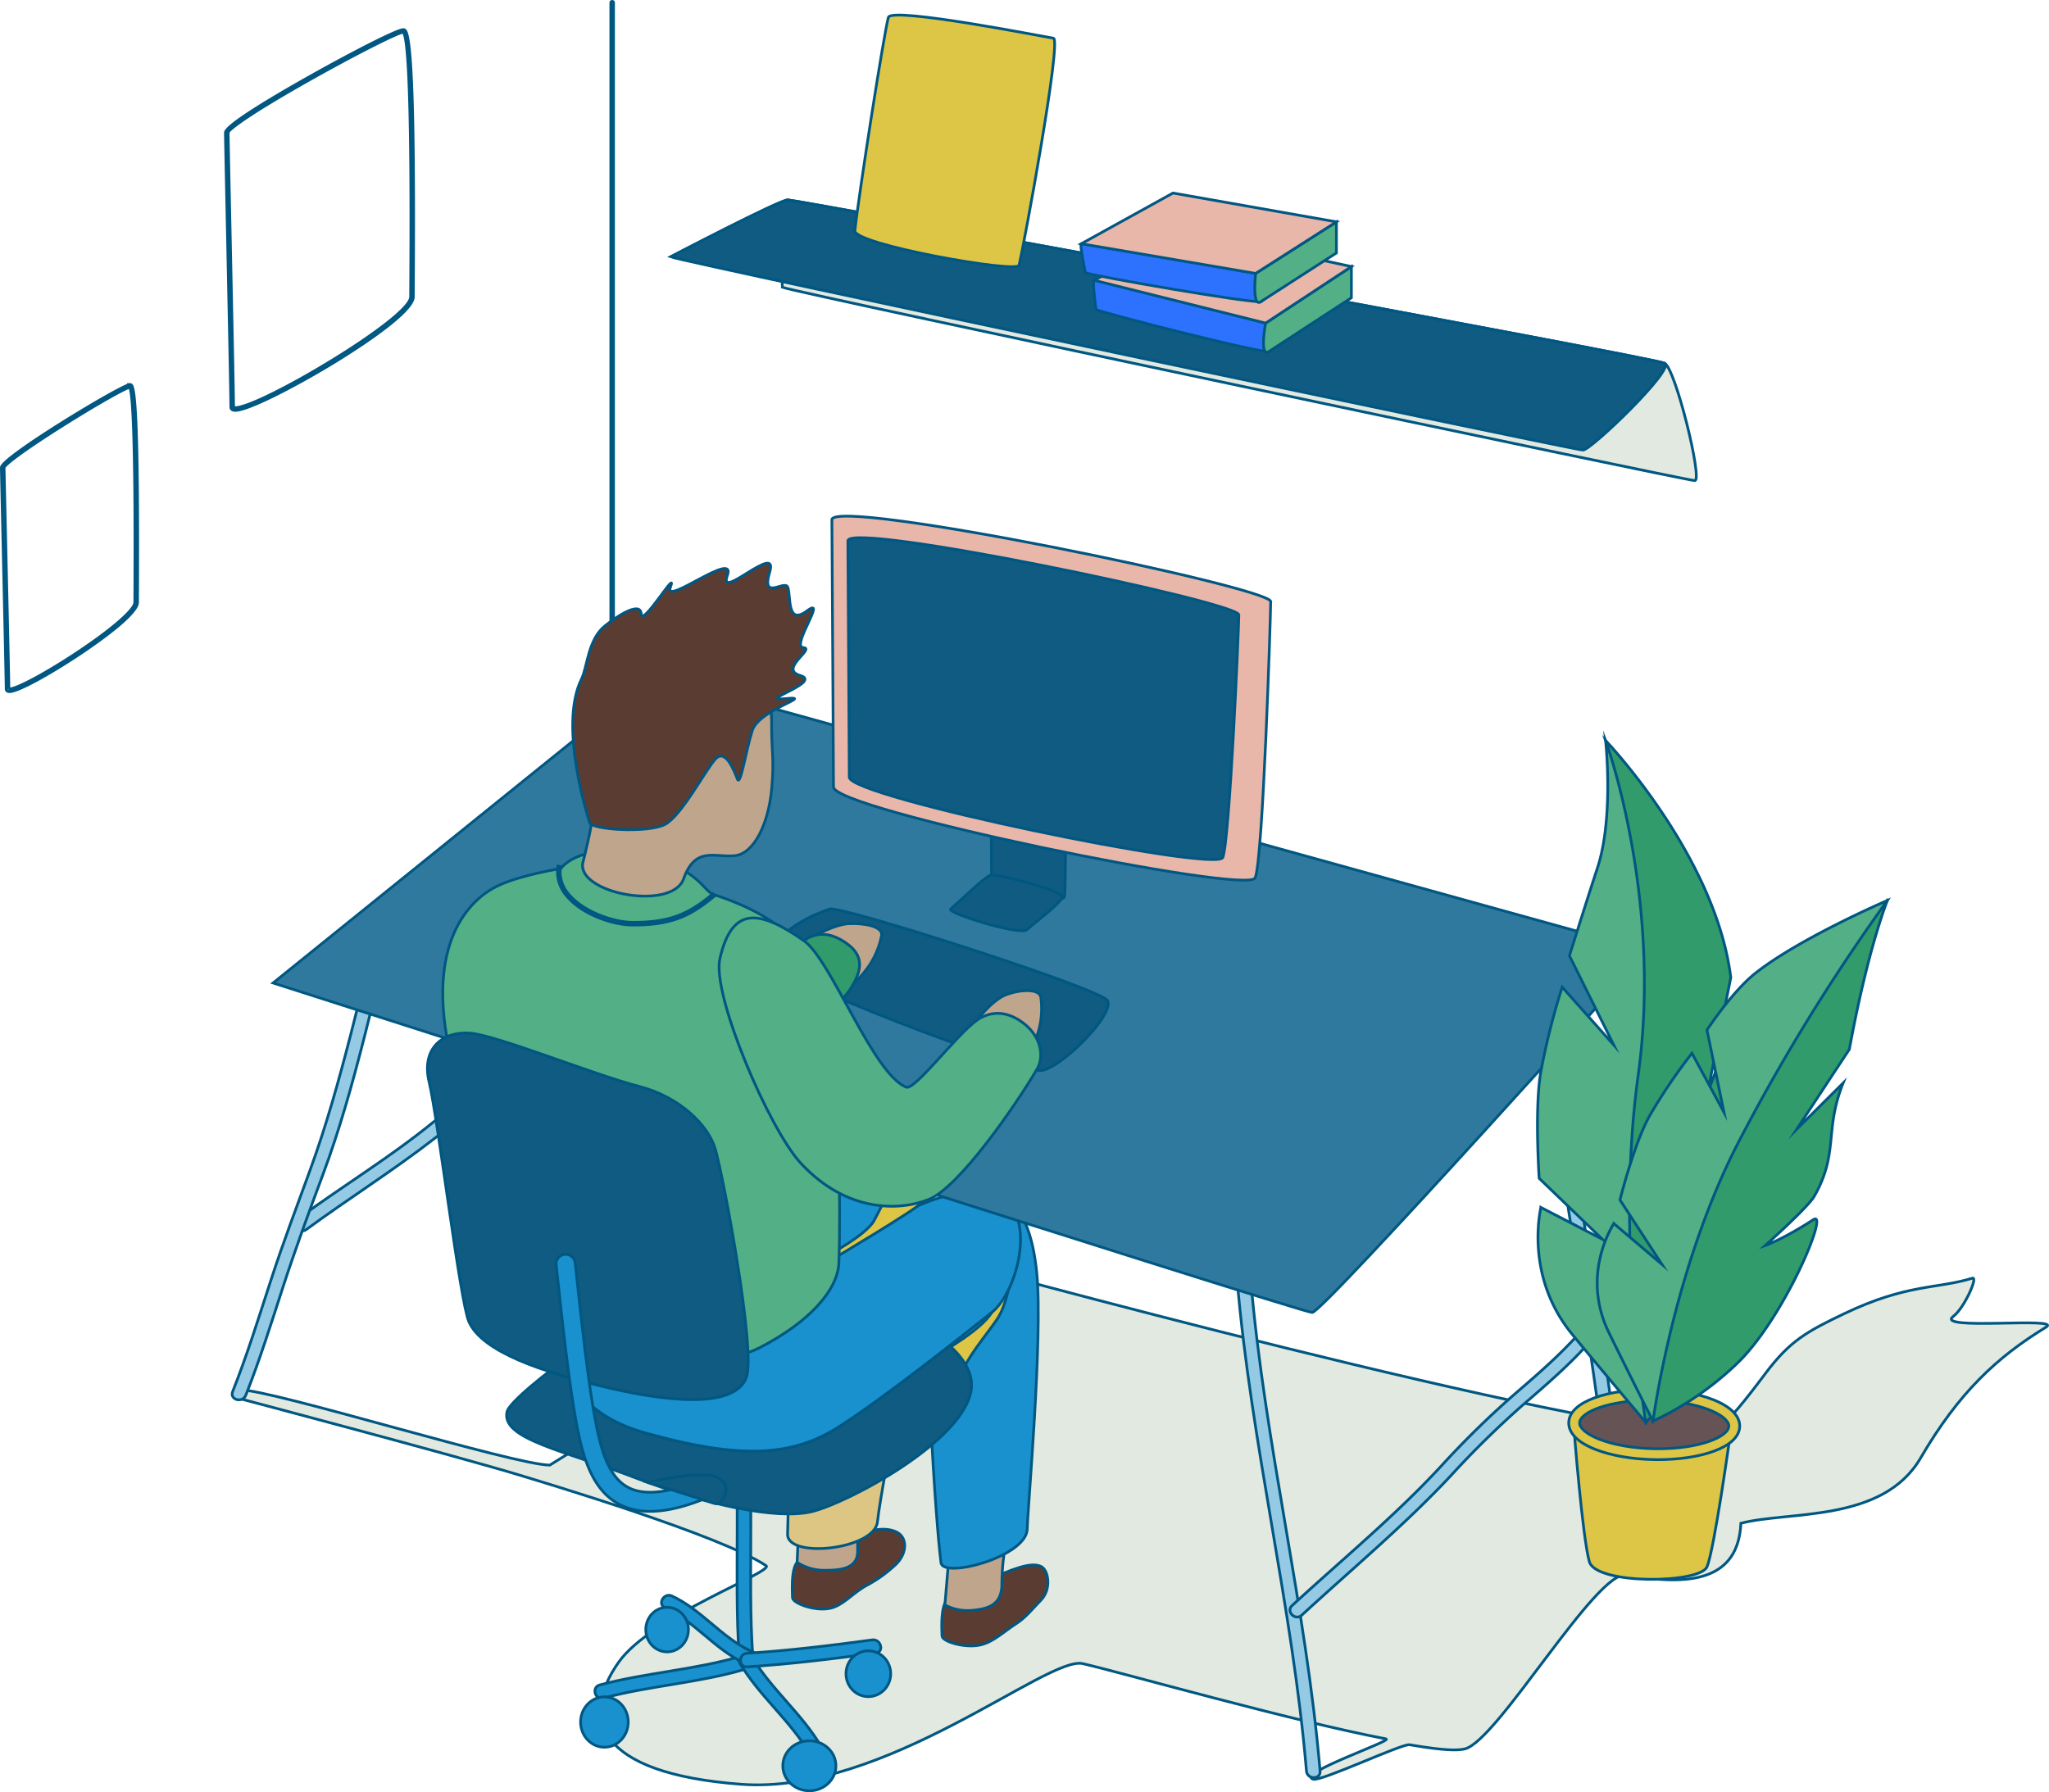 <svg xmlns="http://www.w3.org/2000/svg" width="752.268" height="658.147" viewBox="0 0 752.268 658.147">
  <g id="Group_260" data-name="Group 260" transform="translate(-314.848 -154.607)">
    <g id="Group_190" data-name="Group 190">
      <path id="Path_228" data-name="Path 228" d="M539.6,511.59a.5.5,0,0,1-.5-.5V155.607a.5.5,0,0,1,1,0V511.09A.5.5,0,0,1,539.6,511.59Z" fill="#1991ce" stroke="#005782" stroke-miterlimit="10" stroke-width="1"/>
    </g>
    <g id="Group_191" data-name="Group 191">
      <path id="Path_229" data-name="Path 229" d="M602.079,260.1S601,228,604,228s318,58,322,60,14.076,43.1,11.076,43.1S607.079,262.1,602.079,260.1Z" fill="#e2e9e1" stroke="#005782" stroke-miterlimit="10" stroke-width="1"/>
    </g>
    <g id="Group_192" data-name="Group 192">
      <path id="Path_230" data-name="Path 230" d="M561,248.9S601,228,604,228s318,58,322,60-27,31.9-30,31.9S566,250.9,561,248.9Z" fill="#0f5b81" stroke="#005782" stroke-miterlimit="10" stroke-width="1"/>
    </g>
    <g id="Group_193" data-name="Group 193">
      <path id="Path_231" data-name="Path 231" d="M689,252c-.722,3.075-60.828-7.654-60.293-12.678C630.086,226.393,639.373,166.859,641,161c1.108-3.987,57.474,7.184,60.6,7.642S690.844,244.149,689,252Z" fill="#ddc546" stroke="#005782" stroke-miterlimit="10" stroke-width="1"/>
    </g>
    <g id="Group_194" data-name="Group 194">
      <path id="Path_232" data-name="Path 232" d="M1032,638c4-3,9.2-14.677,7-14-13,4-24,2-47,13-13.836,6.618-20,10-29,22-16.145,21.526-18.665,22.614-27.334,21.667-74.025-8.091-290-68-290-68L516.717,692.64C503.717,692.64,415,665,403,665l-1,3s80.64,21.333,103.64,28.333c9.83,2.992,73.829,22.149,90.441,33.223C599.412,731.773,554,748,542,765c-14.463,20.49-8.148,40.846,44.852,44.846s112.51-47.3,125.51-44.3c14.773,3.409,76.677,21.033,111.331,27.636C826.668,793.748,790.336,806,797,808c2.889.867,32.635-13.13,35.333-12.666,13.016,2.238,17.868,2.139,20.36,1.516C864.7,793.848,901,731,912,733c23.469,4.268,41,2,42-19,17.646-4.593,52.063-.109,66-24,14-24,28-37,46-48C1072.5,638.027,1024.758,643.432,1032,638Z" fill="#e2e9e1" stroke="#005782" stroke-miterlimit="10" stroke-width="1"/>
    </g>
    <g id="Group_196" data-name="Group 196">
      <g id="Group_195" data-name="Group 195">
        <path id="Path_233" data-name="Path 233" d="M427.264,606.157c15.648-11.471,32.108-21.8,47.428-33.721,15.691-12.207,30.431-25.647,46.572-37.279,2.59-1.866.1-6.206-2.523-4.317-15.51,11.176-30.036,23.776-44.829,35.866-15.6,12.747-32.94,23.235-49.171,35.134-2.572,1.885-.081,6.227,2.523,4.317Z" fill="#95cae5" stroke="#005782" stroke-miterlimit="10" stroke-width="1"/>
      </g>
    </g>
    <g id="Group_198" data-name="Group 198">
      <g id="Group_197" data-name="Group 197">
        <path id="Path_234" data-name="Path 234" d="M456.592,484.334c-9.36,33.35-16.053,67.573-27.967,100.162-4.855,13.281-9.814,26.439-14.2,39.894-4.507,13.823-8.807,27.753-14.166,41.277-1.189,3,3.648,4.29,4.821,1.329,5.161-13.024,9.337-26.426,13.667-39.742,4.543-13.97,9.576-27.67,14.7-41.429,12.1-32.493,18.615-66.843,27.966-100.162.873-3.111-3.951-4.429-4.821-1.329Z" fill="#95cae5" stroke="#005782" stroke-miterlimit="10" stroke-width="1"/>
      </g>
    </g>
    <g id="Group_200" data-name="Group 200">
      <g id="Group_199" data-name="Group 199">
        <path id="Path_235" data-name="Path 235" d="M878.559,514.912c7.351,59.575,18.536,118.6,25.888,178.173.389,3.157,5.394,3.2,5,0-7.352-59.575-18.537-118.6-25.888-178.173-.39-3.157-5.394-3.195-5,0Z" fill="#95cae5" stroke="#005782" stroke-miterlimit="10" stroke-width="1"/>
      </g>
    </g>
    <g id="Group_201" data-name="Group 201">
      <path id="Path_236" data-name="Path 236" d="M892.73,679.522s3.153,40.107,5.64,48.61,40.523,8.073,43.175,1.871,8.34-47.157,8.34-47.157Z" fill="#ddc546" stroke="#005782" stroke-miterlimit="10" stroke-width="1"/>
    </g>
    <g id="Group_203" data-name="Group 203">
      <g id="Group_202" data-name="Group 202">
        <path id="Path_237" data-name="Path 237" d="M769.037,624.475c5.16,60.632,20.3,119.9,25.466,180.523.271,3.188,5.273,3.215,5,0C794.341,744.37,779.2,685.1,774.037,624.475c-.271-3.188-5.273-3.214-5,0Z" fill="#95cae5" stroke="#005782" stroke-miterlimit="10" stroke-width="1"/>
      </g>
    </g>
    <g id="Group_204" data-name="Group 204">
      <path id="Path_238" data-name="Path 238" d="M607.5,728.362c-2.1,2.543-1.834,9.32-1.7,12.947.075,2.052,8.11,5.087,13.7,3.939,5-1.026,8.553-5.878,14-8.674a49.1,49.1,0,0,0,10.5-7.7c4-4.106,4.142-10.02-.5-11.877-5-2-11,0-19.5,3.152C618.334,722.251,610.241,725.053,607.5,728.362Z" fill="#5b3c32" stroke="#005782" stroke-miterlimit="10" stroke-width="1"/>
    </g>
    <g id="Group_205" data-name="Group 205">
      <path id="Path_239" data-name="Path 239" d="M607.975,717.583l-.472,10.779a18.446,18.446,0,0,0,10.243,2.908c5.257-.022,11.978-.342,11.978-7.014a44.553,44.553,0,0,1,.945-10.265Z" fill="#c0a58d" stroke="#005782" stroke-miterlimit="10" stroke-width="1"/>
    </g>
    <g id="Group_207" data-name="Group 207">
      <g id="Group_206" data-name="Group 206">
        <path id="Path_240" data-name="Path 240" d="M585.5,658v58.981c0,15.505-.341,31.1.775,46.575.23,3.2,5.232,3.218,5,0-1.116-15.476-.775-31.07-.775-46.575V658c0-3.224-5-3.224-5,0Z" fill="#1991ce" stroke="#005782" stroke-miterlimit="10" stroke-width="1"/>
      </g>
    </g>
    <g id="Group_209" data-name="Group 209">
      <g id="Group_208" data-name="Group 208">
        <path id="Path_241" data-name="Path 241" d="M536.373,778.2c17.155-4.58,35.082-5.55,52.122-10.621,3.082-.917,1.769-5.743-1.33-4.821-17.04,5.071-34.967,6.041-52.122,10.62-3.112.831-1.79,5.655,1.33,4.822Z" fill="#1991ce" stroke="#005782" stroke-miterlimit="10" stroke-width="1"/>
      </g>
    </g>
    <g id="Group_211" data-name="Group 211">
      <g id="Group_210" data-name="Group 210">
        <path id="Path_242" data-name="Path 242" d="M616.544,796.335c-7.1-12.353-18.631-21.333-25.826-33.605-1.63-2.779-5.952-.264-4.317,2.524,7.2,12.281,18.735,21.263,25.826,33.6,1.6,2.794,5.926.277,4.317-2.524Z" fill="#1991ce" stroke="#005782" stroke-miterlimit="10" stroke-width="1"/>
      </g>
    </g>
    <g id="Group_213" data-name="Group 213">
      <g id="Group_212" data-name="Group 212">
        <path id="Path_243" data-name="Path 243" d="M590.205,760.787c-10.566-5.019-18.034-15.2-28.675-20.082-2.908-1.336-5.451,2.973-2.524,4.317,10.641,4.888,18.108,15.063,28.676,20.083,2.9,1.375,5.435-2.935,2.523-4.318Z" fill="#1991ce" stroke="#005782" stroke-miterlimit="10" stroke-width="1"/>
      </g>
    </g>
    <g id="Group_215" data-name="Group 215">
      <g id="Group_214" data-name="Group 214">
        <path id="Path_244" data-name="Path 244" d="M635.088,756.838c-15.249,2.062-30.605,3.919-45.966,4.9-3.2.2-3.222,5.205,0,5,15.809-1.006,31.6-2.953,47.295-5.076,3.183-.43,1.822-5.248-1.329-4.821Z" fill="#1991ce" stroke="#005782" stroke-miterlimit="10" stroke-width="1"/>
      </g>
    </g>
    <g id="Group_216" data-name="Group 216">
      <ellipse id="Ellipse_23" data-name="Ellipse 23" cx="7.825" cy="8.184" rx="7.825" ry="8.184" transform="translate(551.943 744.863)" fill="#1991ce" stroke="#005782" stroke-miterlimit="10" stroke-width="1"/>
    </g>
    <g id="Group_217" data-name="Group 217">
      <ellipse id="Ellipse_24" data-name="Ellipse 24" cx="8.746" cy="9.242" rx="8.746" ry="9.242" transform="translate(528.003 777.757)" fill="#1991ce" stroke="#005782" stroke-miterlimit="10" stroke-width="1"/>
    </g>
    <g id="Group_218" data-name="Group 218">
      <path id="Path_245" data-name="Path 245" d="M662.391,742.342c-2.1,2.543-1.834,9.41-1.7,13.037.075,2.052,8.222,4.517,13.812,3.369,5-1.026,8.735-4.888,13.888-8.193,2.945-1.89,5.977-5.6,8.612-8.307,4-4.106,2.771-11.028.112-12.357-4-2-11.612,1.607-18.224,4.239C673.274,736.366,665.129,739.033,662.391,742.342Z" fill="#5b3c32" stroke="#005782" stroke-miterlimit="10" stroke-width="1"/>
    </g>
    <g id="Group_219" data-name="Group 219">
      <path id="Path_246" data-name="Path 246" d="M663.268,726l-1.515,18a17.723,17.723,0,0,0,9.75,2c6.5-.5,11.166-2.235,11.166-9.666A85.575,85.575,0,0,1,684,722Z" fill="#c0a58d" stroke="#005782" stroke-miterlimit="10" stroke-width="1"/>
    </g>
    <g id="Group_220" data-name="Group 220">
      <path id="Path_247" data-name="Path 247" d="M644.037,578.968c5.872,1.064,12.065,5.038,10.427,28.606S638.669,697.737,637,713.477c-1.083,10.228-33.334,13.687-33,4.449.569-15.789.991-87.118,6.666-104.706S634.822,577.3,644.037,578.968Z" fill="#ddc583" stroke="#005782" stroke-miterlimit="10" stroke-width="1"/>
    </g>
    <g id="Group_221" data-name="Group 221">
      <path id="Path_248" data-name="Path 248" d="M678.9,593.515c5.963.025,14.323,5.23,16.6,28.741s-3.441,87-3.5,93.742c-.09,10.288-30.885,18.421-31.667,12.535-2-15.056-6.53-84.808-3.843-103.129S669.543,593.474,678.9,593.515Z" fill="#1991ce" stroke="#005782" stroke-miterlimit="10" stroke-width="1"/>
    </g>
    <g id="Group_222" data-name="Group 222">
      <path id="Path_249" data-name="Path 249" d="M660.464,651.244s14.665-8.25,18.491-14.647,6.989-12.842,6.989-12.842-1.369,9.256-4.43,14.373-13.273,16.379-14.491,23.641-5.2,15.653-5.972,8.24S660.464,651.244,660.464,651.244Z" fill="#ddc546" stroke="#005782" stroke-miterlimit="10" stroke-width="1"/>
    </g>
    <g id="Group_223" data-name="Group 223">
      <path id="Path_250" data-name="Path 250" d="M501,673c1.43-6.063,48.922-42.2,72.3-45.061,50.612-6.2,99.726,16.235,98.217,36.178-1.458,19.278-46.03,42.782-58.947,45.684s-38.673-2.583-64.58-12.541S498.637,683.03,501,673Z" fill="#0f5b81" stroke="#005782" stroke-miterlimit="10" stroke-width="1"/>
    </g>
    <g id="Group_224" data-name="Group 224">
      <path id="Path_251" data-name="Path 251" d="M522.545,636.131c-3.389,4.951-6.961,34.573,29.048,44.651s54.516,8.47,71.376-2.289,46.741-34.572,55.986-41.9,16.676-34.841,3.219-42.545-41.456,8.9-41.456,8.9,11.067-22.562-3.921-27.708-44.679,7.318-62.969,19.3S530.813,624.053,522.545,636.131Z" fill="#1991ce" stroke="#005782" stroke-miterlimit="10" stroke-width="1"/>
    </g>
    <g id="Group_225" data-name="Group 225">
      <path id="Path_252" data-name="Path 252" d="M415.105,515.589S792.6,636.6,796.6,636.6,919.665,503.725,919.665,503.725L555,402.665Z" fill="#30799e" stroke="#005782" stroke-miterlimit="10" stroke-width="1"/>
    </g>
    <g id="Group_226" data-name="Group 226">
      <path id="Path_253" data-name="Path 253" d="M597.477,506.417c1.942-10.678,18-16.667,22-18s99.851,29.366,102,33.666c2.667,5.334-18,25.667-24.666,25.667S596.144,513.75,597.477,506.417Z" fill="#0f5b81" stroke="#005782" stroke-miterlimit="10" stroke-width="1"/>
    </g>
    <g id="Group_227" data-name="Group 227">
      <path id="Path_254" data-name="Path 254" d="M613.618,498.479s7.516-4.39,12.9-4.661,12.71.932,11.973,4.461c-1.648,7.892-5.485,12.92-10.268,17.623S610.831,505.19,613.618,498.479Z" fill="#c0a58d" stroke="#005782" stroke-miterlimit="10" stroke-width="1"/>
    </g>
    <g id="Group_228" data-name="Group 228">
      <path id="Path_255" data-name="Path 255" d="M678.746,437.564c0,2.137.129,36.754.129,40.173s26.135,8.808,26.762,6.244.329-40.6.329-42.737S678.746,434.145,678.746,437.564Z" fill="#0f5b81" stroke="#005782" stroke-miterlimit="10" stroke-width="1"/>
    </g>
    <g id="Group_229" data-name="Group 229">
      <path id="Path_256" data-name="Path 256" d="M663.867,488.432c-1.6,1.411,25.441,9.867,28,7.6,3.8-3.367,9.7-7.534,13.2-11.8,1.646-2.007-24.774-9.127-26.7-8.2C675.669,477.332,669.669,483.332,663.867,488.432Z" fill="#0f5b81" stroke="#005782" stroke-miterlimit="10" stroke-width="1"/>
    </g>
    <g id="Group_230" data-name="Group 230">
      <path id="Path_257" data-name="Path 257" d="M490,519c4.263,12.791,14,19,33,30,21.23,12.291,38.961,12.514,50,8s46.754-26.71,54.6-40.1c2.544-4.339,5.483-10.313-1.478-15.519s-12.306-4.07-16.176-1.332C602.492,505.327,557.158,518.264,554,517c-12.329-4.944-29.83-12.9-40-20C497.776,485.676,485,504,490,519Z" fill="#319b6b" stroke="#005782" stroke-miterlimit="10" stroke-width="1"/>
    </g>
    <g id="Group_231" data-name="Group 231">
      <path id="Path_258" data-name="Path 258" d="M673.542,529.251S679,522,684,520s12.552-2.577,13,1c1,8-1,14-4,20S673.082,536.5,673.542,529.251Z" fill="#c0a58d" stroke="#005782" stroke-miterlimit="10" stroke-width="1"/>
    </g>
    <g id="Group_232" data-name="Group 232">
      <path id="Path_259" data-name="Path 259" d="M618.7,615.659s14.1-7.458,17.011-12.753,7.688-15.464,7.688-15.464,12.978,4.373,9.867,8.769c-1.684,2.379-33.183,21.057-33.183,21.057Z" fill="#ddc546" stroke="#005782" stroke-miterlimit="10" stroke-width="1"/>
    </g>
    <g id="Group_233" data-name="Group 233">
      <path id="Path_260" data-name="Path 260" d="M520.8,473.536S505.729,475.954,497.4,480s-26.134,18.279-17.85,59.02c3.519,17.312,17.471,40.544,17.618,43.707.881,18.914,2.112,51.178,10.006,58.156,16.791,14.84,68.475,17.981,86.563,8.652s28.737-21.109,29.1-31.227c.8-21.986-.33-61.371-1.838-81.314-2.34-30.931-17-45-44.095-53.869-3.854-1.262-5.329-9.1-23.691-13.827C527.907,462.78,520.8,473.536,520.8,473.536Z" fill="#53af85" stroke="#005782" stroke-miterlimit="10" stroke-width="1"/>
    </g>
    <g id="Group_234" data-name="Group 234">
      <path id="Path_261" data-name="Path 261" d="M472.4,551.982c3.251,13.511,11.326,80.631,14.6,88.016,5.067,11.433,28.233,18.41,45.042,22.75s51.841,11.749,56.87-2.45c3.436-9.7-8.314-73.063-11.462-83.736-2.642-8.96-13.265-19.2-27.922-22.983-16.809-4.341-52.313-18.832-62.144-19.576S469.394,539.478,472.4,551.982Z" fill="#0f5b81" stroke="#005782" stroke-miterlimit="10" stroke-width="1"/>
    </g>
    <g id="Group_235" data-name="Group 235">
      <ellipse id="Ellipse_25" data-name="Ellipse 25" cx="9.746" cy="9.184" rx="9.746" ry="9.184" transform="translate(602.25 793.886)" fill="#1991ce" stroke="#005782" stroke-miterlimit="10" stroke-width="1"/>
    </g>
    <g id="Group_236" data-name="Group 236">
      <ellipse id="Ellipse_26" data-name="Ellipse 26" cx="8.206" cy="8.409" rx="8.206" ry="8.409" transform="translate(625.447 760.848)" fill="#1991ce" stroke="#005782" stroke-miterlimit="10" stroke-width="1"/>
    </g>
    <g id="Group_237" data-name="Group 237">
      <path id="Path_262" data-name="Path 262" d="M620.27,345.493c0,5.219.586,89.767.586,98.118s151.941,39.664,154.8,33.4,5.709-96.27,5.709-101.489S620.27,337.143,620.27,345.493Z" fill="#e9b6aa" stroke="#005782" stroke-miterlimit="10" stroke-width="1"/>
    </g>
    <g id="Group_238" data-name="Group 238">
      <path id="Path_263" data-name="Path 263" d="M626.14,353.236c0,4.615.519,79.386.519,86.771s134.561,35.078,137.089,29.539,5.926-84.536,5.926-89.151S626.14,345.851,626.14,353.236Z" fill="#0f5b81" stroke="#005782" stroke-miterlimit="10" stroke-width="1"/>
    </g>
    <g id="Group_239" data-name="Group 239">
      <path id="Path_264" data-name="Path 264" d="M528.85,471.332s3.7-14,3.7-19.334,44.646-58.666,55.122-52,10.469,14.312,10.469,22.312,1.018,11.261,0,22.17c-1.14,12.23-6.267,23.72-13.662,24.386s-14.337-3.534-18.651,8.466S526.385,482.665,528.85,471.332Z" fill="#c0a58d" stroke="#005782" stroke-miterlimit="10" stroke-width="1"/>
    </g>
    <g id="Group_240" data-name="Group 240">
      <path id="Path_265" data-name="Path 265" d="M531.315,456.665c.616,2.667,21.569,4,27.732.667s14.79-20,18.487-24,6.862,4.371,8.012,7.333S588.538,431,591,423s23.58-13,12.275-11.827,13.8-6.068,5.349-8.506c-8.091-2.336,5.82-9.978,1.127-10.232s9.029-19.2,1.407-13.515-5.842-5.579-7.1-8.681c-1.165-2.862-9.874,5.3-6.594-5.678s-19.11,11.132-15.584,1.408S558.2,377.586,561,370.19s-10.454,14.923-10.748,9.854-9.8,1.535-13.425,4.505c-6.155,5.046-6.358,15.183-8.494,19.449C519.624,421.4,531.315,456.665,531.315,456.665Z" fill="#5b3c32" stroke="#005782" stroke-miterlimit="10" stroke-width="1"/>
    </g>
    <g id="Group_242" data-name="Group 242">
      <g id="Group_241" data-name="Group 241">
        <path id="Path_266" data-name="Path 266" d="M792.77,747.766c18.362-16.933,37.607-32.923,54.691-51.192a345.143,345.143,0,0,1,26.218-25.781c9.492-8.214,19.041-16.344,27.091-26.027,2.046-2.46-1.472-6.017-3.535-3.535-7.679,9.236-16.718,17.081-25.79,24.9a337.56,337.56,0,0,0-27.519,26.9c-16.971,18.355-36.343,34.273-54.691,51.193-2.375,2.19,1.17,5.717,3.535,3.535Z" fill="#95cae5" stroke="#005782" stroke-miterlimit="10" stroke-width="1"/>
      </g>
    </g>
    <g id="Group_243" data-name="Group 243">
      <ellipse id="Ellipse_27" data-name="Ellipse 27" cx="10.888" cy="29.396" rx="10.888" ry="29.396" transform="matrix(0.022, -1, 1, 0.022, 892.547, 687.986)" fill="#665355" stroke="#005782" stroke-miterlimit="10" stroke-width="1"/>
      <path id="Path_267" data-name="Path 267" d="M923.67,690.639q-.883,0-1.776-.019c-8.082-.175-15.684-1.516-21.4-3.776-6.342-2.506-9.789-5.982-9.707-9.786.174-8.028,15.166-12.228,29.886-12.228q.883,0,1.78.019c8.081.174,15.683,1.515,21.405,3.776,6.341,2.506,9.789,5.981,9.707,9.786C953.386,686.438,938.392,690.639,923.67,690.639Zm-3-21.809c-15.149,0-25.8,4.381-25.886,8.314-.042,1.922,2.708,4.213,7.177,5.979,5.291,2.091,12.4,3.333,20.02,3.5.569.013,1.131.019,1.691.019,15.151,0,25.8-4.382,25.89-8.314.042-1.923-2.708-4.214-7.177-5.98-5.292-2.091-12.4-3.332-20.021-3.5Q921.509,668.829,920.668,668.83Z" fill="#ddc546" stroke="#005782" stroke-miterlimit="10" stroke-width="1"/>
    </g>
    <g id="Group_244" data-name="Group 244">
      <path id="Path_268" data-name="Path 268" d="M919.081,676.947S906.745,662.4,892.2,644.775c-17.877-21.662-11.654-46.263-11.644-46.77L903.2,609.739l-23.264-22.406s-1.759-25.98.624-39.183a257.178,257.178,0,0,1,7.827-31.043l18.954,21.282-16.291-32.8s6.388-20.4,10.3-32.306c6.057-18.448,2.981-46.724,2.981-46.724s17.618,45.9,23.421,111.93C933.153,599.971,919.081,676.947,919.081,676.947Z" fill="#53af85" stroke="#005782" stroke-miterlimit="10" stroke-width="1"/>
    </g>
    <g id="Group_245" data-name="Group 245">
      <path id="Path_269" data-name="Path 269" d="M919.081,676.947A344.151,344.151,0,0,0,947.3,643.62c18.929-25.764,19.94-60.878,15.288-54.6-8.854,11.941-23.542,26.377-23.542,26.377s20.021-30.9,20.978-36.248c3.8-21.249,3.1-24.262-7.884-50.634l-10.449,27.637,8.6-42.556c-5.546-44.758-45.96-87.032-45.96-87.032s21.043,57.415,11.946,123.018C907.8,610.66,919.081,676.947,919.081,676.947Z" fill="#319b6b" stroke="#005782" stroke-miterlimit="10" stroke-width="1"/>
    </g>
    <g id="Group_246" data-name="Group 246">
      <path id="Path_270" data-name="Path 270" d="M921.734,676.479S914.272,661.8,905.6,644.125c-10.661-21.73,1.6-39.792,1.739-40.193l17.679,15L909.6,595.268s5.292-21.152,10.992-31.083a205.4,205.4,0,0,1,15.443-22.8l11.751,21.7-6.243-30.214s9.158-14.024,17.669-20.786c16.292-12.945,48.559-26.8,48.559-26.8s-26.742,40.581-41.267,82.967C949.771,617.1,921.734,676.479,921.734,676.479Z" fill="#53af85" stroke="#005782" stroke-miterlimit="10" stroke-width="1"/>
    </g>
    <g id="Group_247" data-name="Group 247">
      <path id="Path_271" data-name="Path 271" d="M921.734,676.479a114.138,114.138,0,0,0,31.557-21.831c17.064-16.995,33.277-55.995,27.336-52.154-11.308,7.313-17.736,9.541-17.736,9.541s15.7-14.022,18.005-18.049c9.142-15.994,3.631-24.245,10.654-41.672l-17.063,16.995,19.332-29.35c6.805-37.068,13.957-54.672,13.957-54.672a716.038,716.038,0,0,0-54.755,88.944C929,620.817,921.734,676.479,921.734,676.479Z" fill="#319b6b" stroke="#005782" stroke-miterlimit="10" stroke-width="1"/>
    </g>
    <g id="Group_248" data-name="Group 248">
      <path id="Path_272" data-name="Path 272" d="M553.518,709.628a24.216,24.216,0,0,1-10.473-2.176c-6.764-3.192-11.307-9.6-14.295-20.171-3.707-13.114-6.634-39.984-8.987-61.575l-.719-6.576a3.5,3.5,0,0,1,6.958-.768l.72,6.586c2.2,20.205,5.216,47.878,8.765,60.429,2.4,8.477,5.747,13.48,10.546,15.745,6.1,2.88,15.456,1.59,27.814-3.829a3.5,3.5,0,1,1,2.812,6.41C567.641,707.658,559.978,709.628,553.518,709.628Z" fill="#1991ce" stroke="#005782" stroke-miterlimit="10" stroke-width="1"/>
    </g>
    <g id="Group_249" data-name="Group 249">
      <path id="Path_273" data-name="Path 273" d="M552.753,699s21.5,6.75,24.5,7.75,7.5-7.65,0-9.9C570.065,694.692,552.753,699,552.753,699Z" fill="#0f5b81" stroke="#005782" stroke-miterlimit="10" stroke-width="1"/>
    </g>
    <g id="Group_250" data-name="Group 250">
      <path id="Path_274" data-name="Path 274" d="M717.232,268.252s-1.431-10.737-.716-10.737,60.844,15.032,62.991,15.747,3.058,10.351,1.163,10.469C776.376,284,720.095,269.683,717.232,268.252Z" fill="#2d72ff" stroke="#005782" stroke-miterlimit="10" stroke-width="1"/>
    </g>
    <g id="Group_251" data-name="Group 251">
      <path id="Path_275" data-name="Path 275" d="M780.67,283.731,811,263.957V252.5l-31.5,20.758S777.091,285.914,780.67,283.731Z" fill="#53af85" stroke="#005782" stroke-miterlimit="10" stroke-width="1"/>
    </g>
    <g id="Group_252" data-name="Group 252">
      <path id="Path_276" data-name="Path 276" d="M811,252.5l-59.412-12.884-35.074,17.9,62.991,15.748Z" fill="#e9b6aa" stroke="#005782" stroke-miterlimit="10" stroke-width="1"/>
    </g>
    <g id="Group_253" data-name="Group 253">
      <path id="Path_277" data-name="Path 277" d="M713.359,254.77s-2.246-10.6-1.532-10.652,61.812,10.354,64.007,10.9,3.837,10.087,1.958,10.349C773.53,265.966,716.323,255.979,713.359,254.77Z" fill="#2d72ff" stroke="#005782" stroke-miterlimit="10" stroke-width="1"/>
    </g>
    <g id="Group_254" data-name="Group 254">
      <path id="Path_278" data-name="Path 278" d="M777.792,265.371,805.5,247.5V236.079l-29.669,18.943S774.389,267.821,777.792,265.371Z" fill="#53af85" stroke="#005782" stroke-miterlimit="10" stroke-width="1"/>
    </g>
    <g id="Group_255" data-name="Group 255">
      <path id="Path_279" data-name="Path 279" d="M805.5,236.079l-60-10.58-33.676,18.62,64.007,10.9Z" fill="#e9b6aa" stroke="#005782" stroke-miterlimit="10" stroke-width="1"/>
    </g>
    <g id="Group_256" data-name="Group 256">
      <path id="Path_280" data-name="Path 280" d="M547.206,494.32c-7.463,0-18.517-3.9-24.094-10.427a13.515,13.515,0,0,1-3.447-11.242l.987.156a12.556,12.556,0,0,0,3.221,10.436c5.318,6.224,16.252,10.077,23.333,10.077,12.855,0,19.992-2.548,29.376-10.488l.645.764C567.633,491.714,560.338,494.32,547.206,494.32Z" fill="#1991ce" stroke="#005782" stroke-miterlimit="10" stroke-width="1"/>
    </g>
    <g id="Group_257" data-name="Group 257">
      <path id="Path_281" data-name="Path 281" d="M401.22,305.311c-1.457,0-1.615-.847-1.615-1.211,0-3.684-.7-37-1.253-63.769-.4-19.152-.745-35.691-.745-37,0-2.795,19.487-14.162,31.1-20.688,15.019-8.439,31.934-17.168,34.243-17.168a.886.886,0,0,1,.637.287c2.453,2.468,3.419,31.822,3.04,92.378-.016,2.574-.028,4.461-.028,5.463,0,5.929-22.529,20.1-29.434,24.3C423.3,296.342,405.99,305.311,401.22,305.311Zm61.647-138.858c-1.763.021-17.155,7.788-33.526,16.982-20.959,11.77-30.624,18.565-30.734,19.9,0,1.3.345,17.831.745,36.977.558,26.774,1.253,60.1,1.253,63.79,0,.14.207.211.615.211,8.947,0,64.382-32.765,64.382-40.709,0-1,.012-2.893.028-5.469C466.092,184.292,464.382,167.52,462.867,166.453Z" fill="#1991ce" stroke="#005782" stroke-miterlimit="10" stroke-width="1"/>
    </g>
    <g id="Group_258" data-name="Group 258">
      <path id="Path_282" data-name="Path 282" d="M318.339,408.6c-.906,0-1.23-.521-1.23-1.009,0-2.758-.612-29.727-1.105-51.4-.352-15.5-.656-28.892-.656-29.875,0-3.706,44.37-30.5,47.233-30.5a.725.725,0,0,1,.523.231c1.121,1.126,2.574,10.226,2.256,75.962-.008,1.8-.015,3.114-.015,3.8,0,4.388-14.852,14.761-21.238,19.016C334.093,401.511,321.659,408.6,318.339,408.6Zm-.23-1.02a1.2,1.2,0,0,0,.23.02c2.7,0,13.771-5.973,25.214-13.6,12.631-8.418,20.792-15.555,20.792-18.184,0-.69.007-2,.015-3.808.3-61.863-1.036-73.792-1.9-75.172-1.6.326-11.28,5.7-23.833,13.576-15.018,9.419-22.075,14.857-22.275,15.924,0,.954.305,14.338.657,29.835C317.5,377.824,318.108,404.76,318.109,407.584Z" fill="#1991ce" stroke="#005782" stroke-miterlimit="10" stroke-width="1"/>
    </g>
    <g id="Group_259" data-name="Group 259">
      <path id="Path_283" data-name="Path 283" d="M579.136,506.7c-3,13.144,17.984,62.45,29.752,75.124C625.579,599.8,644.964,599.512,656,595s31.741-34.411,39.59-47.8c2.544-4.339,1.788-11.79-5.173-17s-13.008-3.689-16.878-.951c-7.459,5.276-22.828,25.864-25.983,24.6-12.329-4.944-27.438-46.7-37.607-53.8C593.725,488.728,583.607,487.112,579.136,506.7Z" fill="#53af85" stroke="#005782" stroke-miterlimit="10" stroke-width="1"/>
    </g>
  </g>
</svg>
